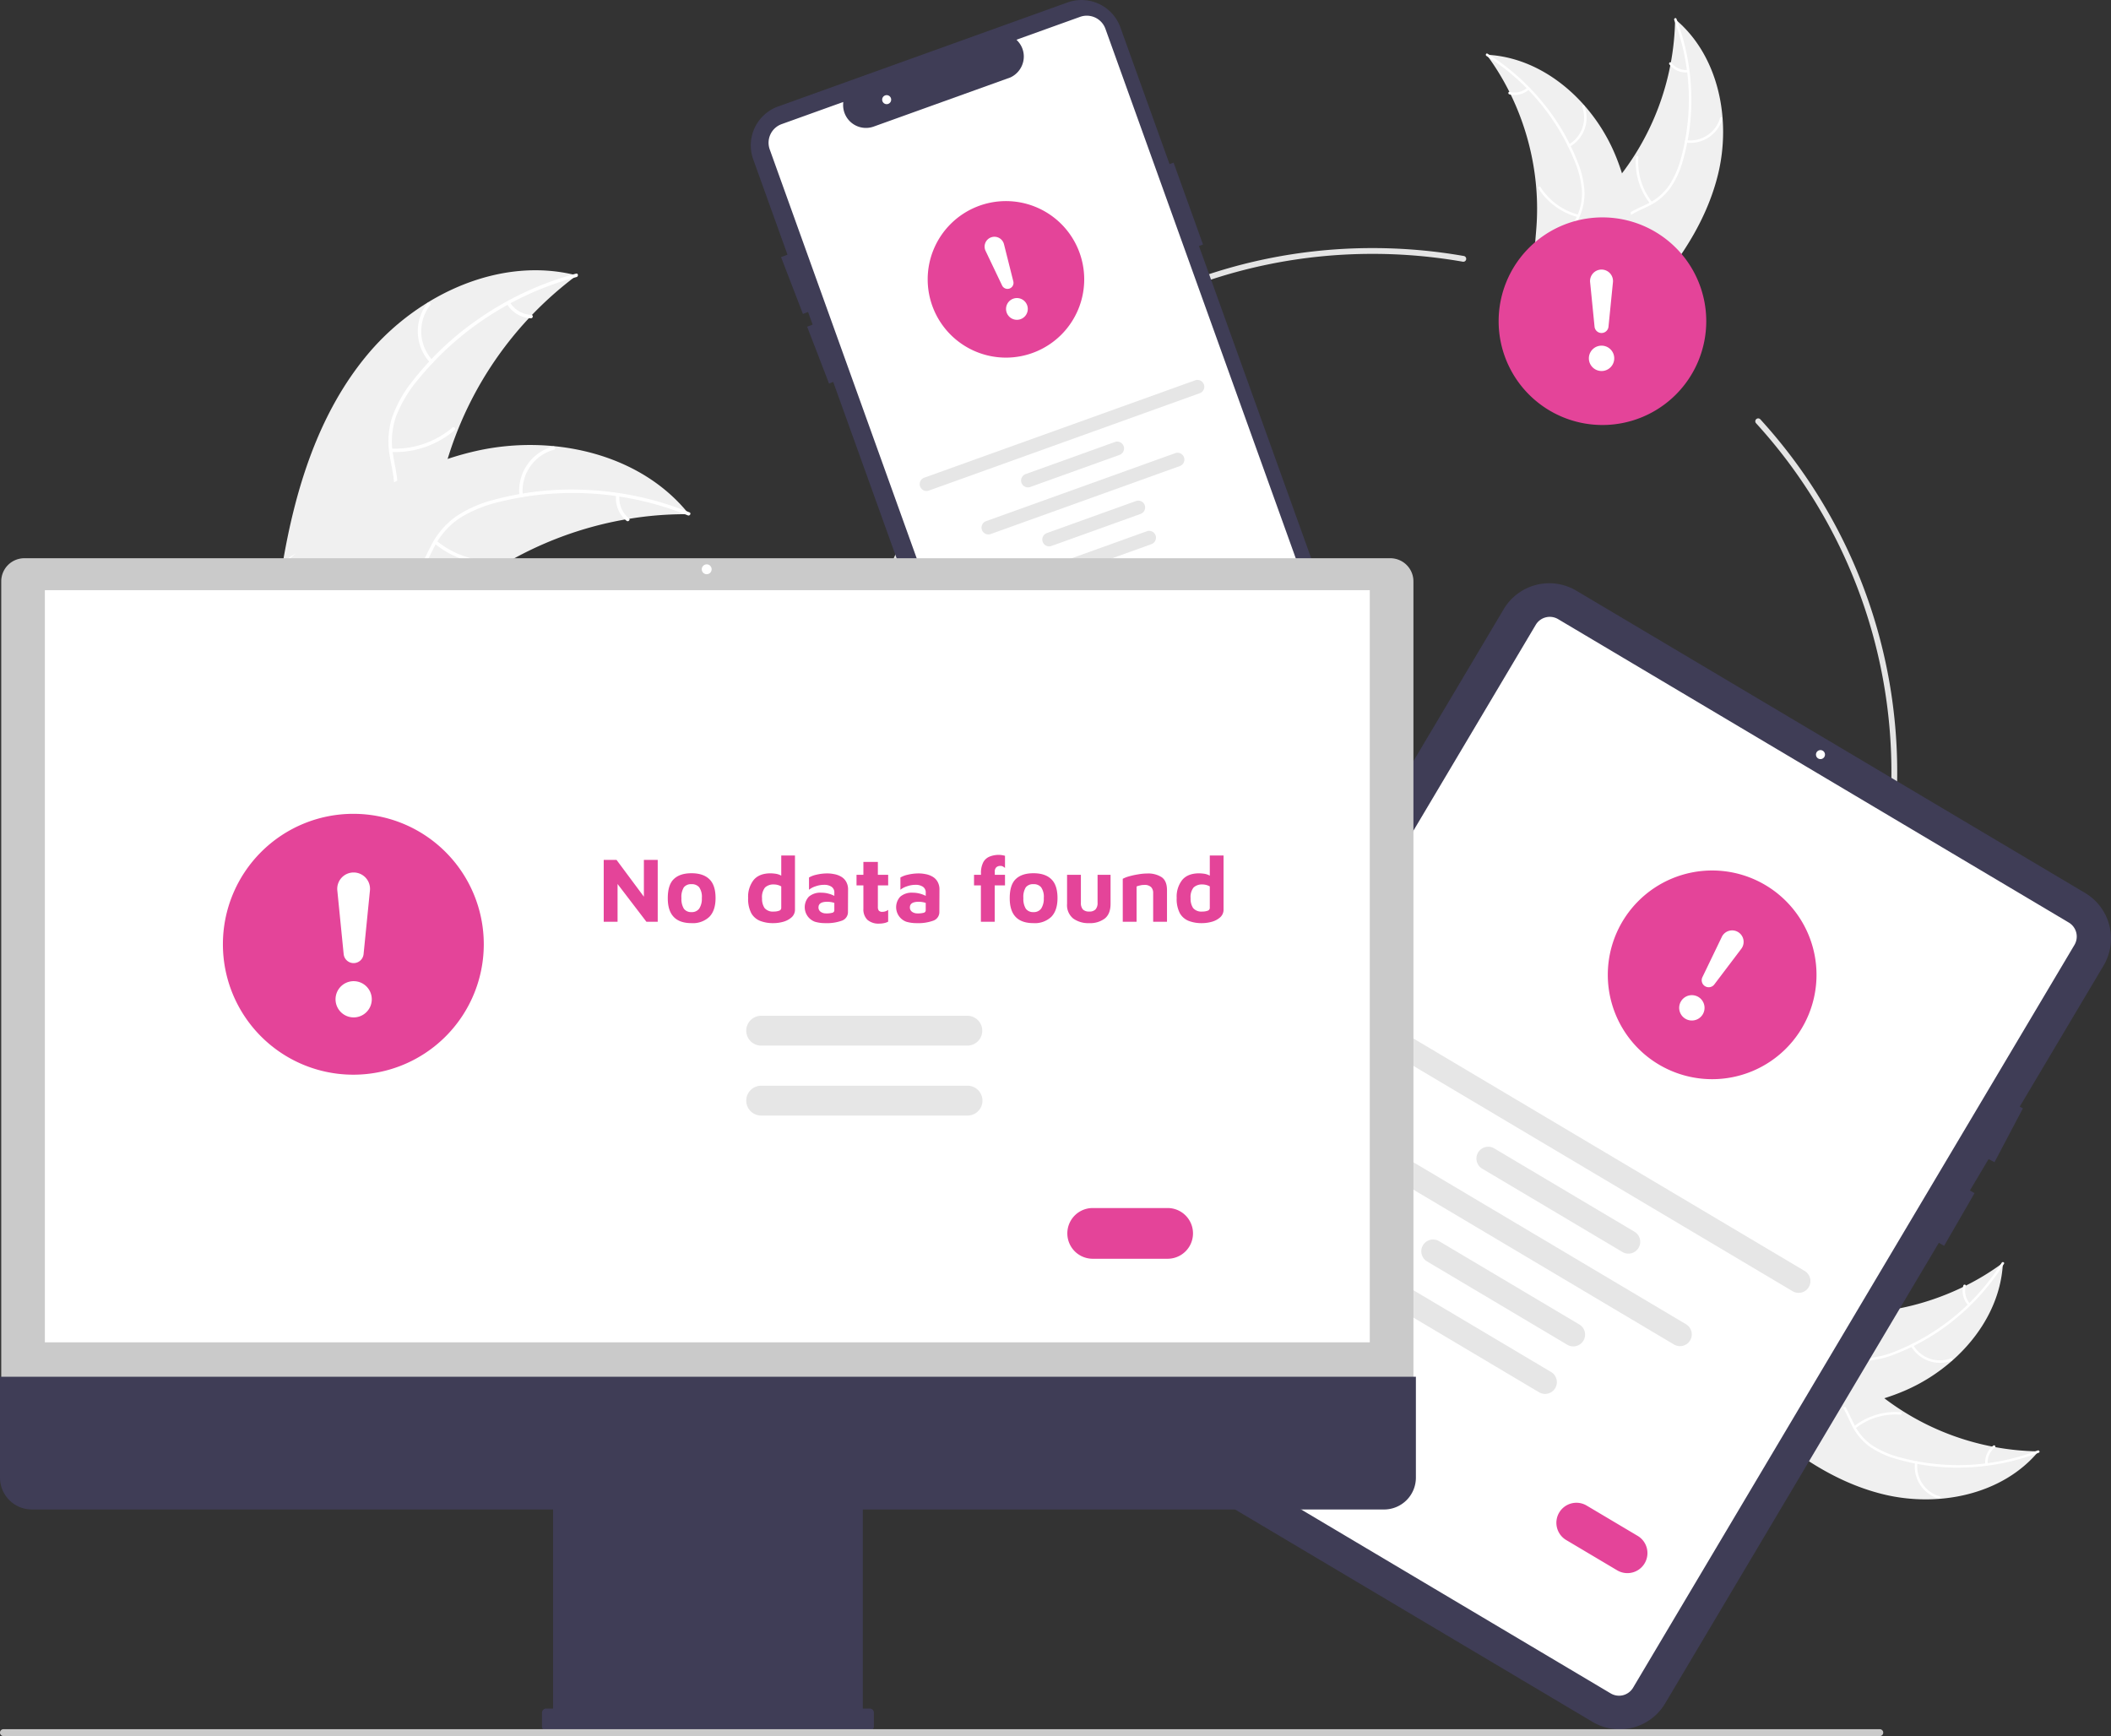 <svg xmlns="http://www.w3.org/2000/svg" xmlns:xlink="http://www.w3.org/1999/xlink" width="728.252" height="598.943" viewBox="0 0 728.252 598.943">
  <rect x="0" y="0" width="728.252" height="598.943" fill="#333333" stroke="none"/>
  <defs>
    <clipPath id="clip-path">
      <rect id="Rectangle_5" data-name="Rectangle 5" width="728.252" height="598.943" fill="#fff"/>
    </clipPath>
    <clipPath id="clip-path-2">
      <rect id="Rectangle_1" data-name="Rectangle 1" width="50" height="50" transform="translate(97 301)" fill="#fff"/>
    </clipPath>
    <clipPath id="clip-path-3">
      <rect id="Rectangle_2" data-name="Rectangle 2" width="35" height="35" transform="translate(535 93)" fill="#fff"/>
    </clipPath>
    <clipPath id="clip-path-4">
      <rect id="Rectangle_3" data-name="Rectangle 3" width="35" height="35" transform="translate(584.692 312.442) rotate(31.416)" fill="#fff"/>
    </clipPath>
    <clipPath id="clip-path-5">
      <rect id="Rectangle_4" data-name="Rectangle 4" width="30" height="30" transform="translate(327.804 86.971) rotate(-19.809)" fill="#fff"/>
    </clipPath>
  </defs>
  <g id="no-data-found" clip-path="url(#clip-path)">
    <path id="Path_1" data-name="Path 1" d="M592.675,60.2c4.653-18.979.229-41.112-14.8-53.6a90.034,90.034,0,0,1-22.02,57.757c-5.393,6.171-12.035,12.472-12.3,20.663-.163,5.1,2.325,9.992,5.754,13.767s7.753,6.6,12.027,9.382l.628,1.107C575.721,95.4,588.022,79.175,592.675,60.2Z" fill="#f0f0f0"/>
    <path id="Path_2" data-name="Path 2" d="M577.569,6.878a76.952,76.952,0,0,1,2.45,47.282,33.1,33.1,0,0,1-4.048,9.561,19,19,0,0,1-7.557,6.554c-2.824,1.428-5.879,2.563-8.307,4.653a11.636,11.636,0,0,0-3.915,8.675c-.118,4.087,1.241,7.972,2.7,11.725,1.621,4.167,3.371,8.469,3,13.032-.045.553.815.591.86.039.652-7.938-4.739-14.643-5.594-22.342-.4-3.593.283-7.327,2.939-9.947,2.323-2.29,5.472-3.463,8.344-4.884a20.285,20.285,0,0,0,7.628-6.133,30.638,30.638,0,0,0,4.4-9.371,74.653,74.653,0,0,0,2.985-23.142,78.291,78.291,0,0,0-5.12-26.1c-.2-.516-.959-.112-.763.4Z" fill="#fff"/>
    <path id="Path_3" data-name="Path 3" d="M581.659,49.208a11.546,11.546,0,0,0,12.52-8.171c.155-.532-.664-.8-.82-.266A10.69,10.69,0,0,1,581.7,48.348c-.549-.072-.585.788-.039.86Z" fill="#fff"/>
    <path id="Path_4" data-name="Path 4" d="M569.942,69.74a22.252,22.252,0,0,1-4.721-15.515c.044-.553-.817-.591-.86-.039a23.145,23.145,0,0,0,4.945,16.135C569.651,70.756,570.285,70.173,569.942,69.74Z" fill="#fff"/>
    <path id="Path_5" data-name="Path 5" d="M582.209,24.129a6.535,6.535,0,0,1-5.675-2.5c-.339-.439-.973.145-.636.581a7.325,7.325,0,0,0,6.272,2.779.446.446,0,0,0,.45-.411.433.433,0,0,0-.411-.45Z" fill="#fff"/>
    <path id="Path_6" data-name="Path 6" d="M512.861,18.887c.2.28.408.56.61.847a85.972,85.972,0,0,1,7.223,11.947c.166.32.329.647.486.971a90.722,90.722,0,0,1,8.8,32.223,88.094,88.094,0,0,1,.063,13.388c-.441,6.156-1.409,12.8.164,18.568a15.029,15.029,0,0,0,.583,1.778l29.769,11.347c.08-.008.159-.01.24-.018l1.167.508c.033-.229.062-.467.094-.7.02-.132.032-.267.052-.4.011-.089.021-.179.036-.258,0-.03.007-.06.008-.083.015-.08.021-.156.033-.229q.246-1.993.466-4v-.016a129.524,129.524,0,0,0,.007-30.63c-.04-.3-.077-.613-.131-.921a84.045,84.045,0,0,0-2.977-13.394,74.339,74.339,0,0,0-2.609-7.054,61.807,61.807,0,0,0-10.326-16.335c-8.528-9.707-20.066-16.579-32.789-17.485C513.508,18.924,513.189,18.9,512.861,18.887Z" fill="#f0f0f0"/>
    <path id="Path_7" data-name="Path 7" d="M512.784,19.291a76.952,76.952,0,0,1,30.424,36.277,33.15,33.15,0,0,1,2.524,10.071,19.006,19.006,0,0,1-2.088,9.783c-1.4,2.841-3.151,5.586-3.832,8.717a11.647,11.647,0,0,0,2.1,9.284c2.367,3.334,5.791,5.618,9.216,7.736,3.8,2.351,7.791,4.733,10.239,8.6.3.469,1.006-.019.71-.487-4.258-6.73-12.6-8.838-17.918-14.471-2.481-2.628-4.186-6.02-3.642-9.711.476-3.227,2.284-6.059,3.722-8.924a20.286,20.286,0,0,0,2.4-9.489,30.644,30.644,0,0,0-2.128-10.131,74.694,74.694,0,0,0-11.549-20.275,78.323,78.323,0,0,0-19.8-17.759c-.469-.294-.833.487-.368.779Z" fill="#fff"/>
    <path id="Path_8" data-name="Path 8" d="M541.535,50.626a11.546,11.546,0,0,0,5.076-14.062c-.2-.518-1.01-.238-.814.281a10.691,10.691,0,0,1-4.749,13.071C540.566,50.189,541.055,50.9,541.535,50.626Z" fill="#fff"/>
    <path id="Path_9" data-name="Path 9" d="M544.541,74.074a22.253,22.253,0,0,1-13.11-9.546c-.3-.468-1.008.02-.711.487a23.151,23.151,0,0,0,13.663,9.9c.538.139.693-.708.158-.847Z" fill="#fff"/>
    <path id="Path_10" data-name="Path 10" d="M526.876,30.271a6.536,6.536,0,0,1-6.037,1.421c-.535-.146-.69.7-.158.847a7.323,7.323,0,0,0,6.681-1.557.444.444,0,0,0,.175-.277.449.449,0,0,0-.063-.321.432.432,0,0,0-.6-.112Z" fill="#fff"/>
    <path id="Path_11" data-name="Path 11" d="M473.5,447.587c-99.8,0-181-81.2-181-181s81.2-181,181-181A182.79,182.79,0,0,1,505,88.318a1,1,0,0,1,.628.407,1.016,1.016,0,0,1,.158.357,1,1,0,0,1-.133.755.987.987,0,0,1-.27.282,1,1,0,0,1-.748.165,180.77,180.77,0,0,0-31.132-2.7c-98.7,0-179,80.3-179,179s80.3,179,179,179,179-80.3,179-179a178.548,178.548,0,0,0-46.7-120.569,1,1,0,1,1,1.478-1.348A180.544,180.544,0,0,1,654.5,266.587C654.5,366.39,573.3,447.587,473.5,447.587Z" fill="#e4e4e4"/>
    <path id="Path_12" data-name="Path 12" d="M468.843,238.5,413.62,84.867l1.4-.5-10.156-28.26-1.4.5L386.507,9.441A14.255,14.255,0,0,0,368.27.848L268.437,36.733a14.256,14.256,0,0,0-8.593,18.237l11.822,32.89-2.213.852,7.547,19.6,1.771-.682,1.567,4.359-1.885.726,7.547,19.6,1.444-.556L342.18,284.027a14.229,14.229,0,0,0,18.237,8.594l99.832-35.885a14.273,14.273,0,0,0,8.594-18.238Z" fill="#3f3d56"/>
    <path id="Path_13" data-name="Path 13" d="M355.167,287.557a6.843,6.843,0,0,1-6.424-4.524l-83.2-231.474a6.831,6.831,0,0,1,4.118-8.739L290.9,35.185l-.032.743A7.874,7.874,0,0,0,301.4,43.67l47.141-16.945a7.98,7.98,0,0,0,4.488-5.636,7.81,7.81,0,0,0-1.861-6.835l-.5-.553,21.941-7.887a6.84,6.84,0,0,1,8.739,4.118L460.73,230.778a18.147,18.147,0,0,1-10.93,23.188l-92.321,33.185a6.843,6.843,0,0,1-2.315.406Z" fill="#fff"/>
    <path id="Path_14" data-name="Path 14" d="M413.939,135.641l-93.5,33.61a2.362,2.362,0,0,1-1.6-4.445l93.5-33.609a2.362,2.362,0,0,1,1.6,4.444Z" fill="#e6e6e6"/>
    <path id="Path_15" data-name="Path 15" d="M386.172,156.952l-30.755,11.055a2.362,2.362,0,1,1-1.6-4.445l30.755-11.056a2.363,2.363,0,1,1,1.6,4.446Z" fill="#e6e6e6"/>
    <path id="Path_16" data-name="Path 16" d="M393.487,177.3l-30.755,11.055a2.362,2.362,0,1,1-1.6-4.445l30.755-11.056a2.362,2.362,0,0,1,1.6,4.445Z" fill="#e6e6e6"/>
    <path id="Path_17" data-name="Path 17" d="M397.234,187.726l-30.756,11.055a2.362,2.362,0,1,1-1.6-4.445l30.755-11.055a2.362,2.362,0,1,1,1.6,4.445Z" fill="#e6e6e6"/>
    <path id="Path_18" data-name="Path 18" d="M407.027,160.784,341.774,184.24a2.362,2.362,0,1,1-1.6-4.445l65.253-23.456a2.362,2.362,0,0,1,1.6,4.445Z" fill="#e6e6e6"/>
    <path id="Path_19" data-name="Path 19" d="M393.883,213.029l-11.167,4.014A4.016,4.016,0,1,1,380,209.485l11.167-4.014a4.016,4.016,0,1,1,2.717,7.558Z" fill="#6661e7"/>
    <path id="Path_20" data-name="Path 20" d="M305.883,35.933a1.553,1.553,0,1,0-1.553-1.553A1.553,1.553,0,0,0,305.883,35.933Z" fill="#fff"/>
    <path id="Path_21" data-name="Path 21" d="M127.283,121.724c17.406-20.489,45.647-33.4,71.684-26.706a123.864,123.864,0,0,0-46.635,71.113c-2.531,10.987-4.2,23.471-13.122,30.366-5.55,4.291-13.014,5.464-19.986,4.685s-13.608-3.323-20.155-5.844l-1.741.193C101.707,169.006,109.878,142.212,127.283,121.724Z" fill="#f0f0f0"/>
    <path id="Path_22" data-name="Path 22" d="M198.9,95.578a105.865,105.865,0,0,0-54.686,35.389,45.557,45.557,0,0,0-7.4,12.221A26.158,26.158,0,0,0,135.6,156.9c.685,4.3,1.884,8.62,1.511,13.013a16.013,16.013,0,0,1-6.514,11.358c-4.462,3.426-9.888,5.044-15.249,6.442-5.952,1.552-12.16,3.07-16.944,7.166-.58.5-1.316-.432-.737-.927,8.324-7.127,20.145-6.522,29.417-11.777,4.327-2.451,7.941-6.222,8.719-11.295.681-4.436-.551-8.891-1.282-13.24a27.912,27.912,0,0,1,.687-13.448,42.156,42.156,0,0,1,6.9-12.46A102.708,102.708,0,0,1,165.5,109.742,107.744,107.744,0,0,1,198.733,94.4c.734-.2.9.978.168,1.173Z" fill="#fff"/>
    <path id="Path_23" data-name="Path 23" d="M148.415,125.145a15.883,15.883,0,0,1-.985-20.544c.467-.6,1.425.1.957.7a14.708,14.708,0,0,0,.955,19.108c.524.555-.407,1.289-.927.737Z" fill="#fff"/>
    <path id="Path_24" data-name="Path 24" d="M134.972,154.761a30.613,30.613,0,0,0,21.1-7.246c.581-.494,1.318.435.737.928a31.843,31.843,0,0,1-21.974,7.5c-.763-.034-.624-1.211.135-1.177Z" fill="#fff"/>
    <path id="Path_25" data-name="Path 25" d="M175.929,104.313a8.99,8.99,0,0,0,7.361,4.312c.764.024.624,1.2-.134,1.177A10.073,10.073,0,0,1,175,105.05a.612.612,0,0,1,.095-.832.6.6,0,0,1,.833.1Z" fill="#fff"/>
    <path id="Path_26" data-name="Path 26" d="M237.683,177.4h-1.437a118.4,118.4,0,0,0-19.143,1.581c-.49.073-.986.154-1.473.241a124.832,124.832,0,0,0-43.022,16.163,121.349,121.349,0,0,0-14.975,10.724c-6.507,5.454-13.129,11.886-20.832,14.787a21,21,0,0,1-2.452.784L97.7,197.639c-.056-.1-.118-.184-.174-.281l-1.507-.893c.229-.221.471-.445.7-.665.132-.129.273-.252.4-.381.091-.084.182-.167.259-.248.03-.028.061-.056.085-.076.077-.081.157-.148.229-.221q2.024-1.882,4.082-3.744c0-.008,0-.008.019-.011,10.477-9.429,21.834-18.065,34.14-24.7.371-.2.746-.408,1.133-.6a115.593,115.593,0,0,1,17.332-7.48,102.053,102.053,0,0,1,9.966-2.779A85.034,85.034,0,0,1,190.9,153.9c17.7,1.682,34.659,9,45.927,22.458C237.12,176.7,237.4,177.043,237.683,177.4Z" fill="#f0f0f0"/>
    <path id="Path_27" data-name="Path 27" d="M237.295,177.807a105.874,105.874,0,0,0-64.97-4.669,45.593,45.593,0,0,0-13.263,5.306,26.146,26.146,0,0,0-9.222,10.214c-2.042,3.846-3.686,8.017-6.628,11.3a16.017,16.017,0,0,1-12.04,5.147c-5.624.049-10.931-1.926-16.053-4.037-5.688-2.345-11.558-4.87-17.844-4.48-.762.047-.791-1.137-.03-1.184,10.936-.679,20.011,6.92,30.578,8.308,4.931.647,10.086-.187,13.762-3.769,3.215-3.132,4.914-7.431,6.948-11.344a27.91,27.91,0,0,1,8.645-10.323,42.156,42.156,0,0,1,13.01-5.8,102.694,102.694,0,0,1,31.914-3.471,107.745,107.745,0,0,1,35.765,7.76c.7.286.128,1.322-.572,1.038Z" fill="#fff"/>
    <path id="Path_28" data-name="Path 28" d="M179.183,171.019a15.883,15.883,0,0,1,11.582-17c.736-.2,1.081.935.344,1.135a14.707,14.707,0,0,0-10.742,15.832c.084.758-1.1.783-1.184.03Z" fill="#fff"/>
    <path id="Path_29" data-name="Path 29" d="M150.619,186.572a30.614,30.614,0,0,0,21.211,6.919c.762-.044.791,1.14.03,1.185a31.847,31.847,0,0,1-22.06-7.246c-.589-.487.231-1.343.816-.858Z" fill="#fff"/>
    <path id="Path_30" data-name="Path 30" d="M213.693,170.95a8.991,8.991,0,0,0,3.283,7.875c.594.479-.226,1.335-.817.859a10.077,10.077,0,0,1-3.65-8.7.612.612,0,0,1,.577-.607.6.6,0,0,1,.607.577Z" fill="#fff"/>
    <path id="Path_31" data-name="Path 31" d="M649.649,515.514c18.979,4.653,41.112.229,53.6-14.8a90.031,90.031,0,0,1-57.757-22.02c-6.171-5.394-12.473-12.035-20.664-12.3-5.1-.163-9.992,2.325-13.766,5.753s-6.6,7.754-9.382,12.028l-1.107.627C614.446,498.56,630.671,510.861,649.649,515.514Z" fill="#f0f0f0"/>
    <path id="Path_32" data-name="Path 32" d="M702.968,500.407a76.954,76.954,0,0,1-47.283,2.451,33.151,33.151,0,0,1-9.561-4.048,19.013,19.013,0,0,1-6.554-7.557c-1.428-2.825-2.563-5.88-4.653-8.308a11.636,11.636,0,0,0-8.675-3.915c-4.087-.117-7.972,1.241-11.725,2.7-4.167,1.621-8.47,3.371-13.032,3-.553-.045-.591.815-.039.861,7.938.652,14.643-4.739,22.342-5.594,3.593-.4,7.327.282,9.947,2.938,2.29,2.323,3.462,5.472,4.884,8.345a20.279,20.279,0,0,0,6.133,7.627,30.638,30.638,0,0,0,9.37,4.4,74.655,74.655,0,0,0,23.142,2.986,78.317,78.317,0,0,0,26.1-5.121c.517-.2.113-.959-.4-.763Z" fill="#fff"/>
    <path id="Path_33" data-name="Path 33" d="M660.638,504.5a11.545,11.545,0,0,0,8.171,12.52c.532.156.8-.663.266-.819a10.694,10.694,0,0,1-7.577-11.662c.073-.549-.788-.585-.86-.039Z" fill="#fff"/>
    <path id="Path_34" data-name="Path 34" d="M640.106,492.78a22.252,22.252,0,0,1,15.515-4.72c.553.043.591-.817.039-.861a23.147,23.147,0,0,0-16.135,4.945C639.09,492.49,639.673,493.124,640.106,492.78Z" fill="#fff"/>
    <path id="Path_35" data-name="Path 35" d="M685.716,505.048a6.535,6.535,0,0,1,2.5-5.675c.439-.34-.145-.974-.581-.636a7.324,7.324,0,0,0-2.779,6.272.443.443,0,0,0,.411.449.432.432,0,0,0,.449-.41Z" fill="#fff"/>
    <path id="Path_36" data-name="Path 36" d="M690.959,435.7c-.28.2-.56.408-.847.61a86.091,86.091,0,0,1-11.948,7.223c-.32.166-.647.329-.971.486a90.716,90.716,0,0,1-32.223,8.8,88.1,88.1,0,0,1-13.387.062c-6.157-.44-12.8-1.408-18.569.165a15.206,15.206,0,0,0-1.778.582L599.889,483.4c.009.08.01.159.018.239l-.508,1.168c.229.033.467.062.7.094.132.02.268.032.4.052.089.011.179.021.259.036.029,0,.059.007.082.008.08.015.156.02.229.033q2,.246,4,.466h.016a129.577,129.577,0,0,0,30.63.007c.3-.04.613-.078.922-.131a84.206,84.206,0,0,0,13.394-2.977,74.465,74.465,0,0,0,7.054-2.609A61.821,61.821,0,0,0,673.42,469.46c9.707-8.528,16.579-20.066,17.484-32.79C690.922,436.347,690.943,436.028,690.959,435.7Z" fill="#f0f0f0"/>
    <path id="Path_37" data-name="Path 37" d="M690.555,435.623a76.95,76.95,0,0,1-36.277,30.424,33.142,33.142,0,0,1-10.071,2.524,19.006,19.006,0,0,1-9.783-2.088c-2.841-1.395-5.586-3.151-8.717-3.832a11.635,11.635,0,0,0-9.283,2.1c-3.334,2.367-5.618,5.791-7.736,9.216-2.351,3.8-4.733,7.791-8.6,10.239-.469.3.019,1.006.487.71,6.73-4.258,8.838-12.6,14.47-17.918,2.629-2.481,6.021-4.186,9.711-3.642,3.228.475,6.06,2.284,8.924,3.722a20.287,20.287,0,0,0,9.49,2.4A30.649,30.649,0,0,0,653.3,467.35a74.664,74.664,0,0,0,20.275-11.55A78.3,78.3,0,0,0,691.335,436c.294-.469-.487-.833-.779-.368Z" fill="#fff"/>
    <path id="Path_38" data-name="Path 38" d="M659.22,464.374a11.546,11.546,0,0,0,14.062,5.076c.518-.2.238-1.01-.281-.814a10.692,10.692,0,0,1-13.071-4.749C659.657,463.4,658.949,463.894,659.22,464.374Z" fill="#fff"/>
    <path id="Path_39" data-name="Path 39" d="M635.772,467.38a22.255,22.255,0,0,1,9.546-13.11c.467-.3-.02-1.009-.487-.711a23.144,23.144,0,0,0-9.9,13.663C634.786,467.759,635.634,467.915,635.772,467.38Z" fill="#fff"/>
    <path id="Path_40" data-name="Path 40" d="M679.575,449.714a6.536,6.536,0,0,1-1.421-6.036c.146-.536-.7-.69-.846-.158a7.325,7.325,0,0,0,1.557,6.681.446.446,0,0,0,.6.112.432.432,0,0,0,.111-.6Z" fill="#fff"/>
    <path id="Path_41" data-name="Path 41" d="M725.7,333.1l-28.94,48.7,1.1.58-9.8,18.58-2.04-1.08-6.44,10.83,1.6.92-10.5,18.18-1.82-1.05L574.43,587.68a18.274,18.274,0,0,1-25.02,6.37L373.86,489.74a18.271,18.271,0,0,1-6.37-25.02L518.76,210.14a18.275,18.275,0,0,1,25.02-6.37L719.33,308.08a18.281,18.281,0,0,1,6.37,25.02Z" fill="#3f3d56"/>
    <path id="Path_42" data-name="Path 42" d="M555.663,584.224,379.495,479.548a5.634,5.634,0,0,1-1.964-7.713L529.8,215.562a5.634,5.634,0,0,1,7.713-1.964L713.686,318.275a5.634,5.634,0,0,1,1.963,7.712L563.376,582.261a5.635,5.635,0,0,1-7.713,1.963Z" fill="#fff"/>
    <path id="Path_43" data-name="Path 43" d="M628.028,261.886a1.553,1.553,0,1,0-1.553-1.553A1.553,1.553,0,0,0,628.028,261.886Z" fill="#fff"/>
    <path id="Path_44" data-name="Path 44" d="M618.417,445.465,471.361,358.086a4.066,4.066,0,1,1,4.153-6.991l147.057,87.379a4.066,4.066,0,0,1-4.154,6.991Z" fill="#e6e6e6"/>
    <path id="Path_45" data-name="Path 45" d="M559.7,431.925l-48.371-28.741a4.066,4.066,0,1,1,4.154-6.992l48.371,28.742a4.066,4.066,0,0,1-4.154,6.991Z" fill="#e6e6e6"/>
    <path id="Path_46" data-name="Path 46" d="M540.68,463.932l-48.371-28.741a4.066,4.066,0,0,1,4.154-6.991l48.371,28.741a4.066,4.066,0,0,1-4.154,6.991Z" fill="#e6e6e6"/>
    <path id="Path_47" data-name="Path 47" d="M530.94,480.326l-48.371-28.742a4.066,4.066,0,1,1,4.154-6.99l48.371,28.741a4.066,4.066,0,0,1-4.154,6.991Z" fill="#e6e6e6"/>
    <path id="Path_48" data-name="Path 48" d="M577.451,463.824l-102.627-60.98a4.066,4.066,0,0,1,4.154-6.991L581.6,456.833a4.066,4.066,0,1,1-4.153,6.991Z" fill="#e6e6e6"/>
    <path id="Path_49" data-name="Path 49" d="M557.89,541.755l-17.563-10.436a6.914,6.914,0,1,1,7.063-11.888l17.564,10.436a6.914,6.914,0,0,1-7.064,11.888Z" fill="#e44499"/>
    <path id="Path_50" data-name="Path 50" d="M.424,482.606H487.605V200.557a7.981,7.981,0,0,0-7.971-7.97H8.4a7.98,7.98,0,0,0-7.971,7.97Z" fill="#cacaca"/>
    <path id="Path_51" data-name="Path 51" d="M472.553,203.611H15.476V463.1H472.553Z" fill="#fff"/>
    <path id="Path_52" data-name="Path 52" d="M0,474.974v34.8a10.986,10.986,0,0,0,10.988,10.987H190.8V589.45h-2.389a1.425,1.425,0,0,0-1.427,1.427v4.778a1.428,1.428,0,0,0,1.427,1.427H300.04a1.423,1.423,0,0,0,.546-.109,1.446,1.446,0,0,0,.463-.309,1.431,1.431,0,0,0,.418-1.009v-4.778a1.422,1.422,0,0,0-.109-.546,1.4,1.4,0,0,0-.309-.463,1.42,1.42,0,0,0-1.009-.418h-2.389V520.766H477.466a10.987,10.987,0,0,0,10.987-10.987v-34.8Z" fill="#3f3d56"/>
    <path id="Path_53" data-name="Path 53" d="M333.785,360.731h-71.2a5.145,5.145,0,1,1,0-10.291h71.2a5.146,5.146,0,0,1,0,10.291Z" fill="#e6e6e6"/>
    <path id="Path_54" data-name="Path 54" d="M333.785,384.861h-71.2a5.145,5.145,0,1,1,0-10.29h71.2a5.145,5.145,0,0,1,0,10.29Z" fill="#e6e6e6"/>
    <path id="Path_55" data-name="Path 55" d="M402.81,434.266H376.958a8.75,8.75,0,0,1,0-17.5H402.81a8.75,8.75,0,0,1,0,17.5Z" fill="#e44499"/>
    <path id="Path_56" data-name="Path 56" d="M648.485,598.943H1.191a1.19,1.19,0,1,1,0-2.381H648.485a1.19,1.19,0,0,1,0,2.381Z" fill="#cacaca"/>
    <path id="Path_57" data-name="Path 57" d="M243.8,198.1a1.7,1.7,0,1,0-1.7-1.7A1.7,1.7,0,0,0,243.8,198.1Z" fill="#fff"/>
    <path id="Path_58" data-name="Path 58" d="M208.272,318V296.656h4.416l9.44,12.7v-12.7H226.9V318H223l-9.952-13.024V318Zm30.292.48q-8.223,0-8.192-8.64,0-4.576,2.08-6.56,2.081-2.016,6.112-2.016,4.065,0,6.176,2.08,2.112,2.048,2.112,6.5,0,4.256-2.144,6.464a8.24,8.24,0,0,1-6.144,2.172Zm0-3.808a3.087,3.087,0,0,0,2.656-1.216,6.149,6.149,0,0,0,.9-3.616,5.743,5.743,0,0,0-.928-3.744,3.249,3.249,0,0,0-2.624-1.056,3.132,3.132,0,0,0-2.656,1.088,6.272,6.272,0,0,0-.832,3.712,6.5,6.5,0,0,0,.832,3.648,3.071,3.071,0,0,0,2.652,1.184Zm28.167,3.808a12.17,12.17,0,0,1-4.48-.768,6.1,6.1,0,0,1-3.072-2.656,10.651,10.651,0,0,1-1.088-5.28,9.316,9.316,0,0,1,1.92-6.208q1.92-2.272,5.824-2.272a14.638,14.638,0,0,1,1.632.128,5.63,5.63,0,0,1,2.048.672v-6.944h4.736v18.624a3.51,3.51,0,0,1-1.088,2.624,7.178,7.178,0,0,1-2.816,1.568,12.671,12.671,0,0,1-3.616.512Zm.192-4a4.979,4.979,0,0,0,1.856-.288,1.015,1.015,0,0,0,.736-.928v-7.456a5.1,5.1,0,0,0-2.5-.672,4.208,4.208,0,0,0-3.1,1.056,5.289,5.289,0,0,0-1.024,3.712,5.718,5.718,0,0,0,.864,3.36,3.688,3.688,0,0,0,3.168,1.216Zm17.8,4a12.454,12.454,0,0,1-3.584-.48,5.346,5.346,0,0,1-2.112-8.64,6.071,6.071,0,0,1,4.384-1.376,8.941,8.941,0,0,1,2.4.32,9.475,9.475,0,0,1,2.016.768v-1.024a2.35,2.35,0,0,0-.96-2.112,4.417,4.417,0,0,0-2.624-.672,8.555,8.555,0,0,0-2.88.512,6.865,6.865,0,0,0-2.272,1.184v-4.224a8.7,8.7,0,0,1,2.528-.96,16.2,16.2,0,0,1,3.936-.448,11.52,11.52,0,0,1,2.112.224,7.24,7.24,0,0,1,2.336.8,4.628,4.628,0,0,1,1.824,1.7,5.278,5.278,0,0,1,.736,2.944l-.032,7.648a3.117,3.117,0,0,1-2.08,2.976,15.175,15.175,0,0,1-5.724.86Zm-2.368-5.44a1.825,1.825,0,0,0,.768,1.536,3.06,3.06,0,0,0,1.76.544,7.83,7.83,0,0,0,2.272-.224.878.878,0,0,0,.672-.9v-2.5a7.742,7.742,0,0,0-2.464-.384q-3,.008-3,1.928Zm21.065,5.6a5.875,5.875,0,0,1-4.192-1.312,5.034,5.034,0,0,1-1.376-3.776v-8.1h-2.368V301.8h2.368V297.36h4.992v4.448H306.4v3.648h-3.552v7.488a1.89,1.89,0,0,0,.352,1.248,1.546,1.546,0,0,0,1.184.384,3.279,3.279,0,0,0,2.016-.672v4.064a4.652,4.652,0,0,1-1.472.512,7.344,7.344,0,0,1-1.5.16Zm12.834-.16a12.46,12.46,0,0,1-3.584-.48,5.346,5.346,0,0,1-2.112-8.64,6.071,6.071,0,0,1,4.384-1.376,8.941,8.941,0,0,1,2.4.32,9.431,9.431,0,0,1,2.016.768v-1.024a2.35,2.35,0,0,0-.96-2.112,4.415,4.415,0,0,0-2.624-.672,8.556,8.556,0,0,0-2.88.512,6.865,6.865,0,0,0-2.272,1.184v-4.224a8.7,8.7,0,0,1,2.528-.96,16.2,16.2,0,0,1,3.936-.448,11.52,11.52,0,0,1,2.112.224,7.231,7.231,0,0,1,2.336.8,4.628,4.628,0,0,1,1.824,1.7,5.278,5.278,0,0,1,.736,2.944l-.032,7.648a3.116,3.116,0,0,1-2.08,2.976,15.172,15.172,0,0,1-5.724.86Zm-2.368-5.44a1.825,1.825,0,0,0,.768,1.536,3.063,3.063,0,0,0,1.76.544,7.825,7.825,0,0,0,2.272-.224.878.878,0,0,0,.672-.9v-2.5a7.742,7.742,0,0,0-2.464-.384q-3,.008-3,1.928Zm24.5,4.96V305.456h-2.368v-3.648h2.4v-.384a8,8,0,0,1,.832-4.032,4.395,4.395,0,0,1,2.272-1.92,8.441,8.441,0,0,1,3.072-.544,7.228,7.228,0,0,1,1.12.1,6.41,6.41,0,0,1,.992.224v4.192a3.58,3.58,0,0,0-.672-.48,1.616,1.616,0,0,0-.928-.224,2.089,2.089,0,0,0-1.376.448,2.015,2.015,0,0,0-.544,1.664v.96h3.52v3.648h-3.552V318Zm18.142.48q-8.225,0-8.192-8.64,0-4.576,2.08-6.56,2.081-2.016,6.112-2.016,4.064,0,6.176,2.08,2.112,2.048,2.112,6.5,0,4.256-2.144,6.464a8.24,8.24,0,0,1-6.139,2.172Zm0-3.808a3.088,3.088,0,0,0,2.656-1.216,6.156,6.156,0,0,0,.9-3.616,5.743,5.743,0,0,0-.928-3.744,3.249,3.249,0,0,0-2.624-1.056,3.132,3.132,0,0,0-2.656,1.088,6.265,6.265,0,0,0-.832,3.712,6.5,6.5,0,0,0,.832,3.648,3.07,3.07,0,0,0,2.657,1.184Zm19.2,3.808a8.872,8.872,0,0,1-5.5-1.6,5.935,5.935,0,0,1-2.112-5.056V301.808h4.768v9.632a3.415,3.415,0,0,0,.672,2.3,2.931,2.931,0,0,0,2.208.736,2.82,2.82,0,0,0,2.176-.736,3.31,3.31,0,0,0,.7-2.3v-9.632h4.48v10.016q0,3.456-1.984,5.056a8.375,8.375,0,0,1-5.408,1.6Zm11.6-15.3a10.9,10.9,0,0,1,2.24-.864,26.649,26.649,0,0,1,3.1-.672,17.941,17.941,0,0,1,3.04-.288,8.6,8.6,0,0,1,5.056,1.28q1.824,1.279,1.824,4.48V318H397.82v-9.92a2.868,2.868,0,0,0-.7-2.016,3.2,3.2,0,0,0-2.432-.768,5.8,5.8,0,0,0-1.472.192,5,5,0,0,0-1.12.352V318h-4.768Zm27.244,15.3a12.168,12.168,0,0,1-4.48-.768,6.092,6.092,0,0,1-3.072-2.656,10.64,10.64,0,0,1-1.088-5.28,9.316,9.316,0,0,1,1.92-6.208q1.92-2.272,5.824-2.272a14.631,14.631,0,0,1,1.632.128,5.636,5.636,0,0,1,2.048.672v-6.944H422.1v18.624a3.51,3.51,0,0,1-1.088,2.624,7.186,7.186,0,0,1-2.816,1.568,12.677,12.677,0,0,1-3.621.512Zm.192-4a4.984,4.984,0,0,0,1.856-.288,1.016,1.016,0,0,0,.736-.928v-7.456a5.1,5.1,0,0,0-2.5-.672,4.207,4.207,0,0,0-3.1,1.056,5.289,5.289,0,0,0-1.024,3.712,5.718,5.718,0,0,0,.864,3.36,3.688,3.688,0,0,0,3.171,1.216Z" fill="#e44499"/>
    <path id="Path_59" data-name="Path 59" d="M121.895,370.766a45,45,0,1,0-45-45A45,45,0,0,0,121.895,370.766Z" fill="#e44499"/>
    <g id="Group_1" data-name="Group 1" clip-path="url(#clip-path-2)">
      <path id="Path_60" data-name="Path 60" d="M115.756,344.75a6.25,6.25,0,1,1,1.831,4.42,6.25,6.25,0,0,1-1.831-4.42Zm.61-37.531a5.656,5.656,0,1,1,11.256,0l-2.191,21.922a3.453,3.453,0,0,1-6.875,0l-2.187-21.922Z" fill="#fff"/>
    </g>
    <path id="Path_61" data-name="Path 61" d="M552.811,146.622A35.811,35.811,0,1,0,517,110.811,35.811,35.811,0,0,0,552.811,146.622Z" fill="#e44499"/>
    <g id="Group_2" data-name="Group 2" clip-path="url(#clip-path-3)">
      <path id="Path_62" data-name="Path 62" d="M548.129,123.625a4.375,4.375,0,1,1,1.282,3.094,4.375,4.375,0,0,1-1.282-3.094Zm.427-26.272a3.959,3.959,0,1,1,7.879,0L554.9,112.7a2.418,2.418,0,0,1-4.813,0l-1.531-15.346Z" fill="#fff"/>
    </g>
    <path id="Path_63" data-name="Path 63" d="M590.659,372.314a36,36,0,1,0-36-36A36,36,0,0,0,590.659,372.314Z" fill="#e44499"/>
    <g id="Group_3" data-name="Group 3" clip-path="url(#clip-path-4)">
      <path id="Path_64" data-name="Path 64" d="M579.927,345.421a4.374,4.374,0,1,1-.52,3.307A4.374,4.374,0,0,1,579.927,345.421Zm14.062-22.2a3.959,3.959,0,1,1,6.724,4.108l-9.31,12.3a2.417,2.417,0,0,1-4.106-2.509l6.694-13.893Z" fill="#fff"/>
    </g>
    <path id="Path_65" data-name="Path 65" d="M347.033,123.377a27,27,0,1,0-27-27A27,27,0,0,0,347.033,123.377Z" fill="#e44499"/>
    <g id="Group_4" data-name="Group 4" clip-path="url(#clip-path-5)">
      <path id="Path_66" data-name="Path 66" d="M347.287,107.854a3.751,3.751,0,1,1,1.932,2.122,3.751,3.751,0,0,1-1.932-2.122ZM340,86.544a3.394,3.394,0,1,1,6.354-2.289l3.221,12.82a2.072,2.072,0,0,1-3.881,1.4L340,86.543Z" fill="#fff"/>
    </g>
  </g>
</svg>
